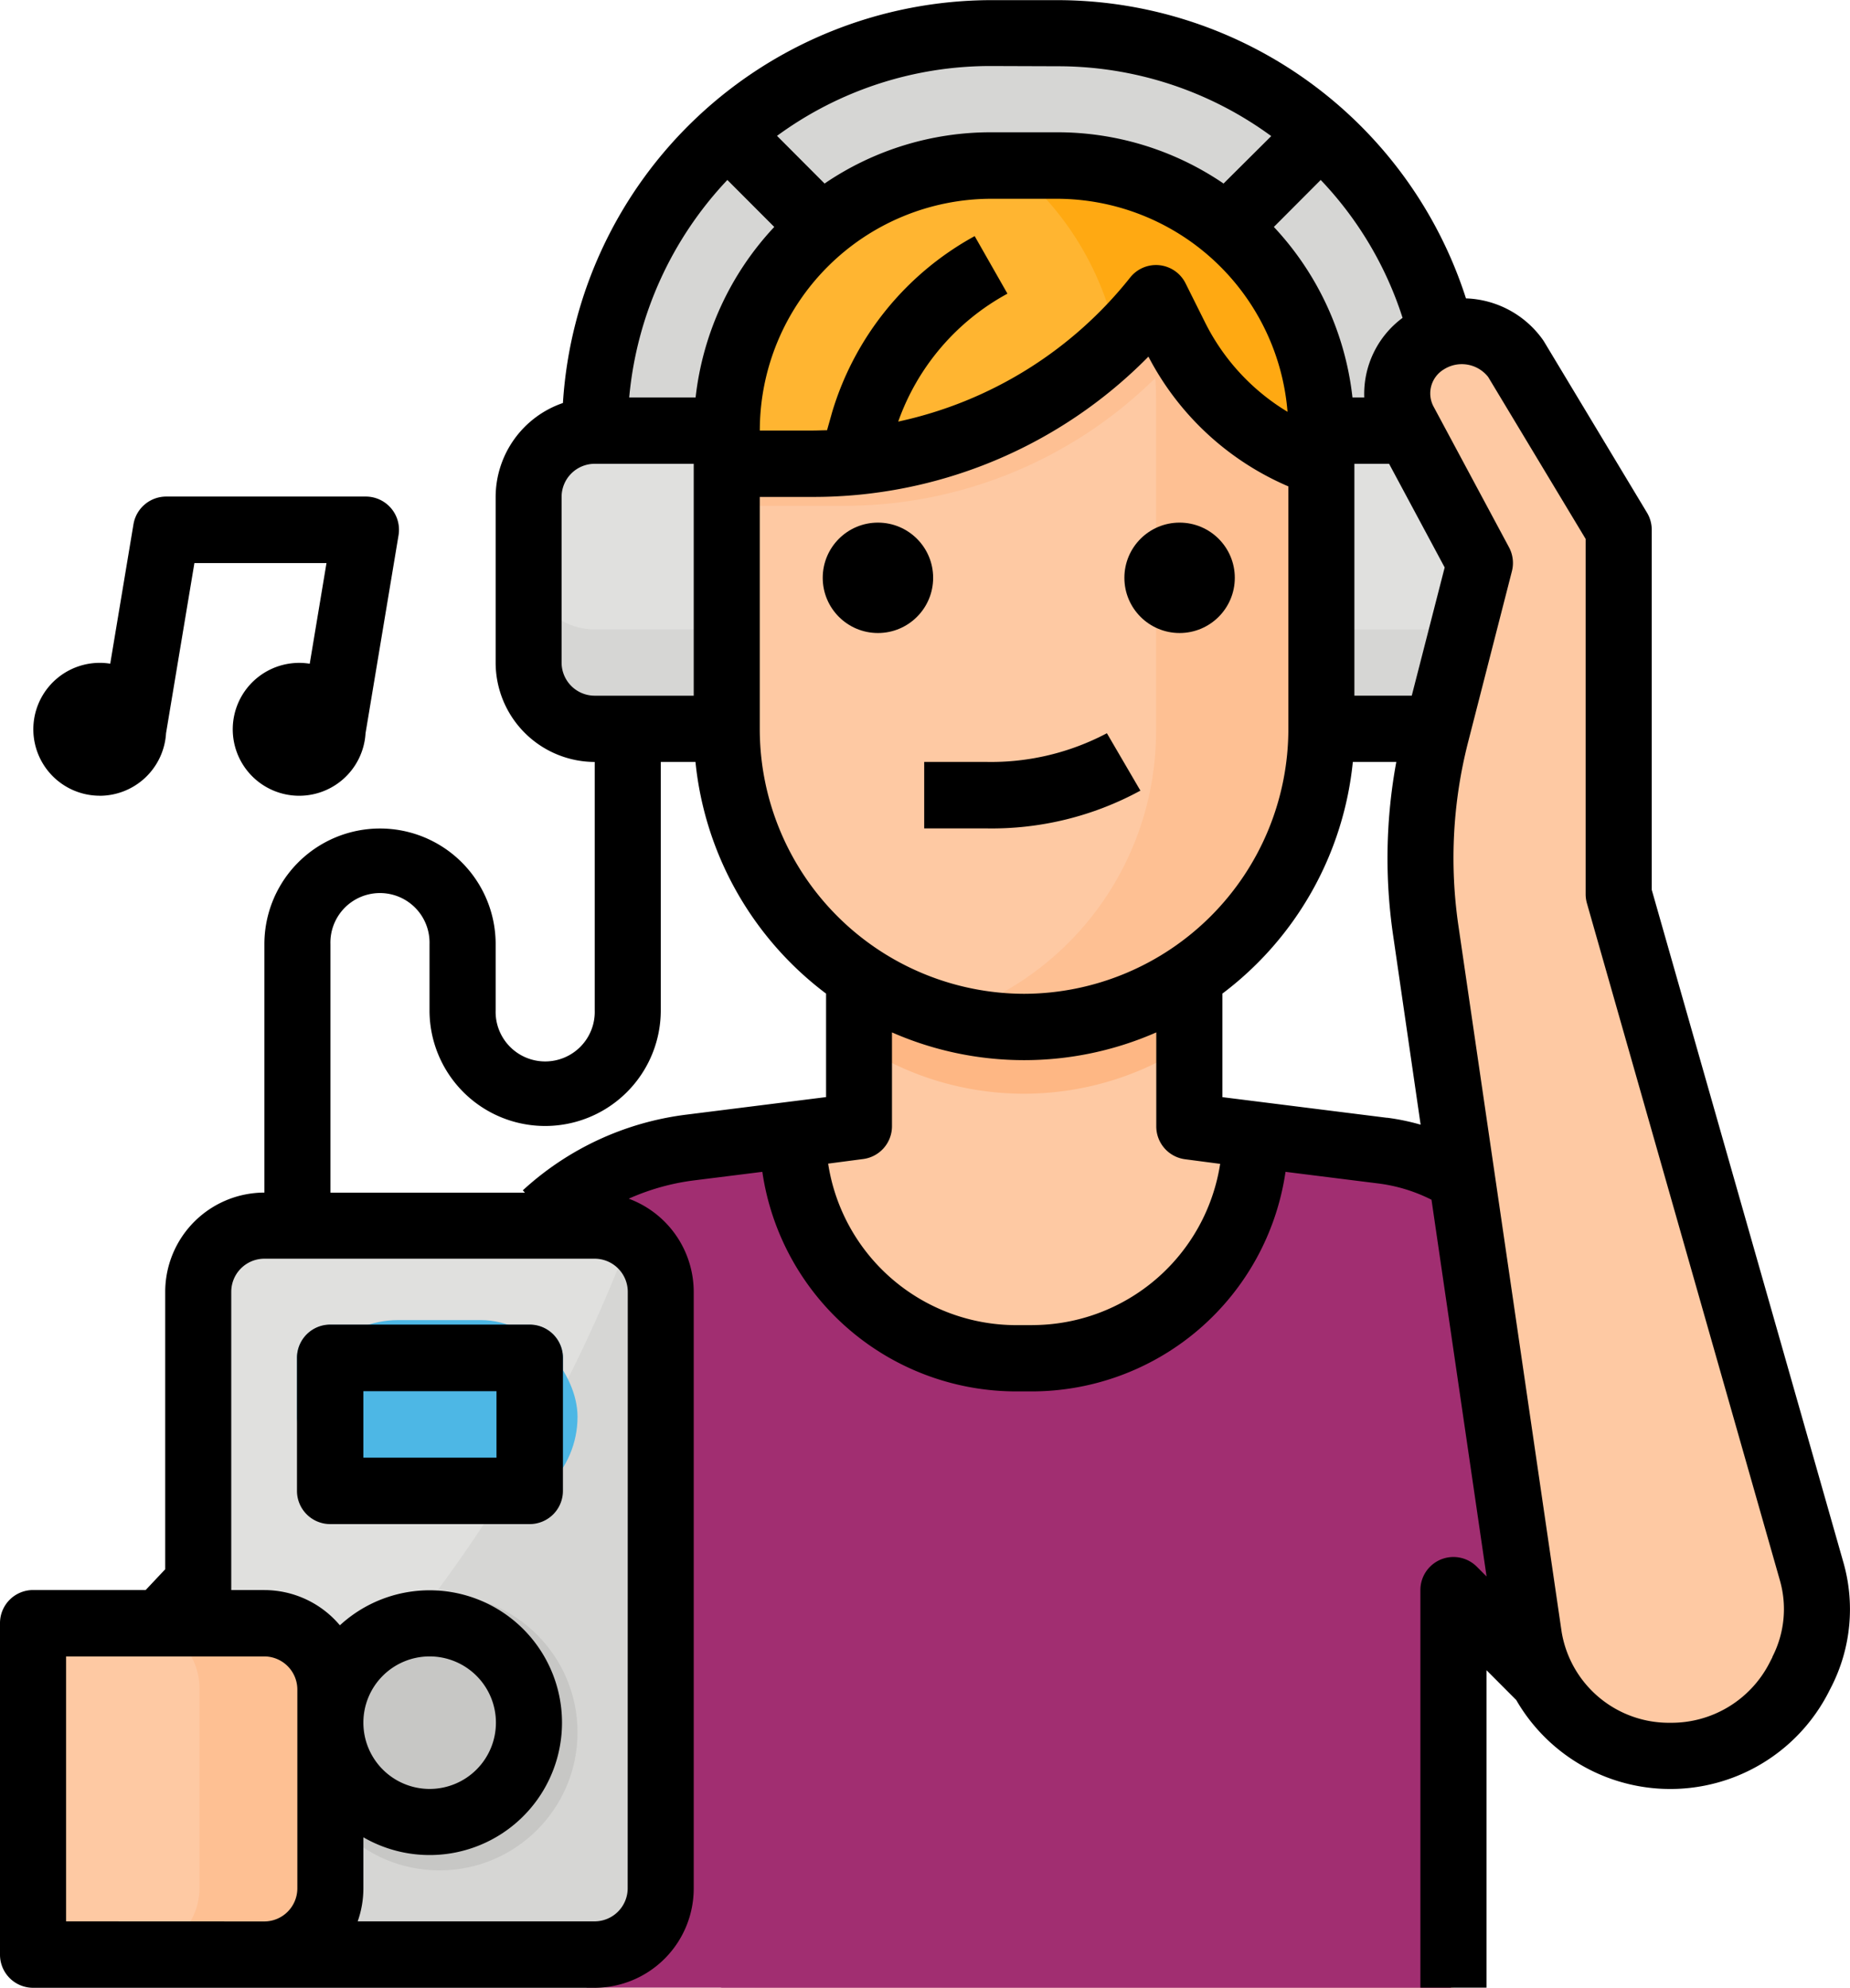 <svg xmlns="http://www.w3.org/2000/svg" width="40.311" height="43.319" viewBox="0 0 40.311 43.319">
    <defs>
        <style>
            .cls-1{fill:#fec9a3}.cls-2{fill:#feb784}.cls-3{fill:#a12e71}.cls-4{fill:#fec093}.cls-5{fill:#ffb531}.cls-6{fill:#e0e0de}.cls-7{fill:#d6d6d4}.cls-8{fill:#c7c7c5}.cls-9{fill:#4db7e5}.cls-10{fill:#48add9}.cls-11{fill:#ffa912}
        </style>
    </defs>
    <g id="man_3_" data-name="man(3)">
        <g id="Filled_outline" data-name="Filled outline">
            <path id="Path_339" d="M78.22 234.08v-8.693l2.445 2.462a3.091 3.091 0 0 0 4.721-.393 3.142 3.142 0 0 0-.245-3.937l-5.869-6.4a4.236 4.236 0 0 0-2.593-1.342l-4.216-.531V208h-7.2v7.244l-3.668.462a5.743 5.743 0 0 0-3.516 1.82l-9.294 9.914a2.93 2.93 0 0 0-.791 2v.486a2.919 2.919 0 0 0 1.823 2.71 2.885 2.885 0 0 0 3.127-.646l6.563-6.608v8.693z" class="cls-1" data-name="Path 339" transform="translate(-46.551 -190.761)"/>
            <path id="Path_340" d="M247.244 213.42V208H240v5.42a6.517 6.517 0 0 0 7.244 0z" class="cls-2" data-name="Path 340" transform="translate(-221.311 -190.683)"/>
            <path id="Path_341" d="M143.289 296.663l-4.238 4.709-1.411-1.411v8.693h-18.835v-8.693l-1.411 1.411-4.284-4.76 4.258-4.511a5.793 5.793 0 0 1 3.54-1.819l2.244-.281a4.89 4.89 0 0 0 4.89 4.89h.362a4.89 4.89 0 0 0 4.89-4.89l2.8.35a4.278 4.278 0 0 1 2.611 1.342z" class="cls-3" data-name="Path 341" transform="translate(-106.024 -265.336)"/>
            <path id="Path_342" d="M221.04 61.8v6.52a6.52 6.52 0 1 1-13.04 0V61.8a5.8 5.8 0 0 1 5.8-5.8h1.449a5.8 5.8 0 0 1 5.791 5.8z" class="cls-1" data-name="Path 342" transform="translate(-192.212 -52.378)"/>
            <path id="Path_343" d="M268.331 61.8v6.52A6.524 6.524 0 0 1 260 74.58a6.523 6.523 0 0 0 4.709-6.265v-7.244a6.5 6.5 0 0 0-1.91-4.61 6.353 6.353 0 0 0-.513-.461h.249a5.8 5.8 0 0 1 5.796 5.8z" class="cls-4" data-name="Path 343" transform="translate(-239.519 -52.378)"/>
            <path id="Path_344" d="M221.04 61.8v1.3a5.52 5.52 0 0 1-2.473-2.473l-.425-.849a9.52 9.52 0 0 1-.844.924 9.646 9.646 0 0 1-6.692 2.7H208V61.8a5.8 5.8 0 0 1 5.8-5.8h1.449a5.8 5.8 0 0 1 5.791 5.8z" class="cls-4" data-name="Path 344" transform="translate(-192.212 -52.378)"/>
            <path id="Path_345" d="M221.04 61.8v.724a5.527 5.527 0 0 1-3.2-2.774l-.425-.849a9.511 9.511 0 0 1-.844.924 9.628 9.628 0 0 1-6.532 2.7H208V61.8a5.8 5.8 0 0 1 5.8-5.8h1.449a5.8 5.8 0 0 1 5.791 5.8z" class="cls-5" data-name="Path 345" transform="translate(-192.212 -52.378)"/>
            <path id="Path_346" d="M90.142 313.449v13.04a1.449 1.449 0 0 1-1.449 1.449h-7.244A1.449 1.449 0 0 1 80 326.489v-13.04A1.449 1.449 0 0 1 81.449 312h7.244a1.448 1.448 0 0 1 1.449 1.449z" class="cls-6" data-name="Path 346" transform="translate(-75.653 -285.344)"/>
            <path id="Path_347" d="M90.142 315.431v13.04a1.449 1.449 0 0 1-1.449 1.449h-7.244A1.449 1.449 0 0 1 80 328.471v-.993a31.746 31.746 0 0 0 9.424-13.3 1.449 1.449 0 0 1 .718 1.253z" class="cls-7" data-name="Path 347" transform="translate(-75.653 -287.326)"/>
            <circle id="Ellipse_8" cx="3.008" cy="3.008" r="3.008" class="cls-8" data-name="Ellipse 8" transform="translate(6.568 34.747)"/>
            <rect id="Rectangle_14" width="6.016" height="4.212" class="cls-9" data-name="Rectangle 14" rx="2.106" transform="translate(6.568 28.77)"/>
            <path id="Path_348" d="M109.071 336h-4.347a.724.724 0 0 0-.724.724v1.449a.724.724 0 0 1 .724-.724h4.347a.724.724 0 0 1 .724.724v-1.449a.724.724 0 0 0-.724-.724z" class="cls-10" data-name="Path 348" transform="translate(-97.529 -307.126)"/>
            <path id="Path_349" d="M45.071 415.244H40V408h5.071a1.449 1.449 0 0 1 1.449 1.449v4.351a1.449 1.449 0 0 1-1.449 1.444z" class="cls-1" data-name="Path 349" transform="translate(-39.276 -372.65)"/>
            <path id="Path_350" d="M66.9 408H64a1.449 1.449 0 0 1 1.449 1.449v4.351A1.449 1.449 0 0 1 64 415.244h2.9a1.449 1.449 0 0 0 1.449-1.449v-4.347A1.449 1.449 0 0 0 66.9 408z" class="cls-4" data-name="Path 350" transform="translate(-61.102 -372.65)"/>
            <path id="Path_351" d="M161.449 120h2.9v6.52h-2.9a1.449 1.449 0 0 1-1.449-1.449v-3.622a1.449 1.449 0 0 1 1.449-1.449z" class="cls-6" data-name="Path 351" transform="translate(-148.492 -110.62)"/>
            <path id="Path_352" d="M160 151.985v2.175a1.449 1.449 0 0 0 1.449 1.449h2.9v-2.175h-2.9a1.449 1.449 0 0 1-1.449-1.449z" class="cls-7" data-name="Path 352" transform="translate(-148.492 -139.717)"/>
            <path id="Path_353" d="M352 120h2.9a1.449 1.449 0 0 1 1.449 1.449v3.622a1.449 1.449 0 0 1-1.449 1.449H352z" class="cls-6" data-name="Path 353" transform="translate(-323.23 -110.62)"/>
            <path id="Path_354" d="M354.9 153.449H352v2.173h2.9a1.449 1.449 0 0 0 1.449-1.449V152a1.449 1.449 0 0 1-1.449 1.449z" class="cls-7" data-name="Path 354" transform="translate(-323.23 -139.73)"/>
            <path id="Path_355" d="M194.835 32.693h-2.9a5.793 5.793 0 0 0-5.8-5.8h-1.449a5.786 5.786 0 0 0-4.1 1.7c-.051.051-.1.1-.149.156a5.773 5.773 0 0 0-1.548 3.943H176A8.692 8.692 0 0 1 184.695 24h1.448a8.7 8.7 0 0 1 8.693 8.691z" class="cls-7" data-name="Path 355" transform="translate(-163.116 -23.276)"/>
            <path id="Path_356" d="M284.019 61.8v.724a5.527 5.527 0 0 1-3.2-2.774l-.419-.85a9.512 9.512 0 0 1-.844.924 6.507 6.507 0 0 0-1.79-3.361 6.349 6.349 0 0 0-.516-.463h.973a5.8 5.8 0 0 1 5.796 5.8z" class="cls-11" data-name="Path 356" transform="translate(-255.212 -52.378)"/>
            <path id="Path_357" d="M229.841 305.348l-4.238 4.709-1.411-1.411v8.693H208.28a30.049 30.049 0 0 0 15.926-17.79 4.278 4.278 0 0 1 1.047.827z" class="cls-3" data-name="Path 357" transform="translate(-192.576 -274.021)"/>
            <path id="Path_358" d="M379.465 123.1l-4.227-14.791v-7.969l-2.256-3.74a1.454 1.454 0 0 0-1.969-.379 1.337 1.337 0 0 0-.482 1.748l1.663 3.094-.96 3.735a10.907 10.907 0 0 0-.344 2.715 10.9 10.9 0 0 0 .115 1.58l2.261 15.445a3.163 3.163 0 0 0 5.917.907l.068-.133a3.008 3.008 0 0 0 .214-2.212z" class="cls-1" data-name="Path 358" transform="translate(-339.999 -88.896)"/>
            <path id="Path_359" d="M257.348 193.716H256v1.449h1.348a6.775 6.775 0 0 0 3.363-.823l-.73-1.251a5.394 5.394 0 0 1-2.633.625z" data-name="Path 359" transform="translate(-235.862 -177.111)"/>
            <circle id="Ellipse_9" cx="1.203" cy="1.203" r="1.203" data-name="Ellipse 9" transform="translate(17.927 11.39)"/>
            <circle id="Ellipse_10" cx="1.203" cy="1.203" r="1.203" data-name="Ellipse 10" transform="translate(24.5 11.39)"/>
            <path id="Path_360" d="M109.071 336h-4.347a.724.724 0 0 0-.724.724v2.9a.724.724 0 0 0 .724.724h4.347a.724.724 0 0 0 .724-.724v-2.9a.724.724 0 0 0-.724-.724zm-.724 2.9h-2.9v-1.449h2.9z" data-name="Path 360" transform="translate(-97.529 -307.132)"/>
            <path id="Path_361" d="M41.45 142.52a1.45 1.45 0 0 0 1.445-1.363l.618-3.708h2.878l-.365 2.193a1.448 1.448 0 1 0 1.216 1.515l.719-4.314a.724.724 0 0 0-.715-.844H42.9a.724.724 0 0 0-.715.605l-.506 3.037a1.448 1.448 0 1 0-.228 2.878z" data-name="Path 361" transform="translate(-39.277 -125.177)"/>
            <path id="Path_362" d="M72.162 50.033l-4.171-14.641v-7.84a.724.724 0 0 0-.1-.373l-2.241-3.725-.024-.038a2.144 2.144 0 0 0-1.683-.913 9.36 9.36 0 0 0-8.9-6.5h-1.44a9.369 9.369 0 0 0-9.337 8.78A2.169 2.169 0 0 0 42.8 26.83v3.61a2.165 2.165 0 0 0 2.159 2.166v5.414a1.08 1.08 0 1 1-2.159 0v-1.444a2.519 2.519 0 1 0-5.039 0v5.415a2.165 2.165 0 0 0-2.161 2.166V50.2l-.426.453H32.72a.721.721 0 0 0-.72.722V58.6a.721.721 0 0 0 .72.722h12.237a2.165 2.165 0 0 0 2.159-2.166v-13a2.169 2.169 0 0 0-1.416-2.032 5.021 5.021 0 0 1 1.432-.4l1.479-.185a5.592 5.592 0 0 0 5.52 4.785h.36a5.592 5.592 0 0 0 5.52-4.785l2.027.254a3.548 3.548 0 0 1 1.154.354l1.2 8.211-.213-.214a.72.72 0 0 0-1.229.511v8.664h1.44V52.4l.649.651a3.875 3.875 0 0 0 6.793-.147l.068-.133a3.72 3.72 0 0 0 .262-2.738zm-9.4-18.872h-1.25v-5.053h.756l1.211 2.259zm-.2-8.234a2.063 2.063 0 0 0-.835 1.736h-.257a6.485 6.485 0 0 0-1.713-3.717l1.021-1.024a7.8 7.8 0 0 1 1.784 3.006zm-8.248 14.732a5.774 5.774 0 0 1-5.759-5.776V26.83h1.149a10.236 10.236 0 0 0 7.32-3.058 6.172 6.172 0 0 0 3.049 2.828v5.28a5.774 5.774 0 0 1-5.759 5.779zm-.72-17.327h1.44a5.051 5.051 0 0 1 5.021 4.643 4.751 4.751 0 0 1-1.8-1.954l-.422-.846a.719.719 0 0 0-1.206-.128 8.818 8.818 0 0 1-5.055 3.141 5.114 5.114 0 0 1 2.38-2.788l-.714-1.254a6.5 6.5 0 0 0-3.106 3.837l-.111.394c-.1 0-.21.006-.315.006h-1.15a5.052 5.052 0 0 1 5.038-5.051zm1.44-2.888a7.862 7.862 0 0 1 4.666 1.522L58.661 20a6.428 6.428 0 0 0-3.627-1.117h-1.44A6.427 6.427 0 0 0 49.967 20l-1.036-1.039a7.862 7.862 0 0 1 4.663-1.522zm-7.185 2.478l1.022 1.024a6.485 6.485 0 0 0-1.714 3.717H45.71a7.95 7.95 0 0 1 2.139-4.741zm-3.612 10.517V26.83a.722.722 0 0 1 .72-.722h2.159v5.054h-2.159a.722.722 0 0 1-.72-.723zM33.44 57.874V52.1h4.319a.722.722 0 0 1 .72.722v4.332a.722.722 0 0 1-.72.722zm12.237-.722a.722.722 0 0 1-.72.722h-5.163a2.162 2.162 0 0 0 .124-.722v-1.11a2.885 2.885 0 1 0-.512-4.62 2.153 2.153 0 0 0-1.647-.768h-.72v-6.5a.722.722 0 0 1 .72-.722h7.2a.722.722 0 0 1 .72.722zM41.358 52.1a1.444 1.444 0 1 1-1.44 1.444 1.442 1.442 0 0 1 1.44-1.444zm5.6-11.808a6.436 6.436 0 0 0-3.566 1.65l.046.05H39.2v-5.416a1.08 1.08 0 1 1 2.159 0v1.444a2.519 2.519 0 1 0 5.039 0v-5.415h.756A7.225 7.225 0 0 0 50 37.655v2.255zm7.538 4.588h-.36a4.149 4.149 0 0 1-4.091-3.52l.761-.1a.721.721 0 0 0 .63-.717V38.5a7.158 7.158 0 0 0 5.759 0v2.049a.721.721 0 0 0 .631.716l.761.1a4.149 4.149 0 0 1-4.093 3.514zm7.726-4.519l-3.587-.45v-2.256a7.225 7.225 0 0 0 2.843-5.05h.947a11.593 11.593 0 0 0-.07 3.775l.6 4.131a4.938 4.938 0 0 0-.735-.152zm8.4 11.752l-.068.133a2.4 2.4 0 0 1-2.152 1.3 2.369 2.369 0 0 1-2.374-1.978l-2.25-15.396a10.176 10.176 0 0 1 .212-4l.954-3.722a.724.724 0 0 0-.063-.522l-1.65-3.078a.61.61 0 0 1 .231-.8.73.73 0 0 1 .965.166l2.124 3.53v7.741a.725.725 0 0 0 .028.2l4.2 14.74a2.278 2.278 0 0 1-.16 1.684z" data-name="Path 362" transform="translate(-32 -16)"/>
        </g>
    </g>
</svg>
